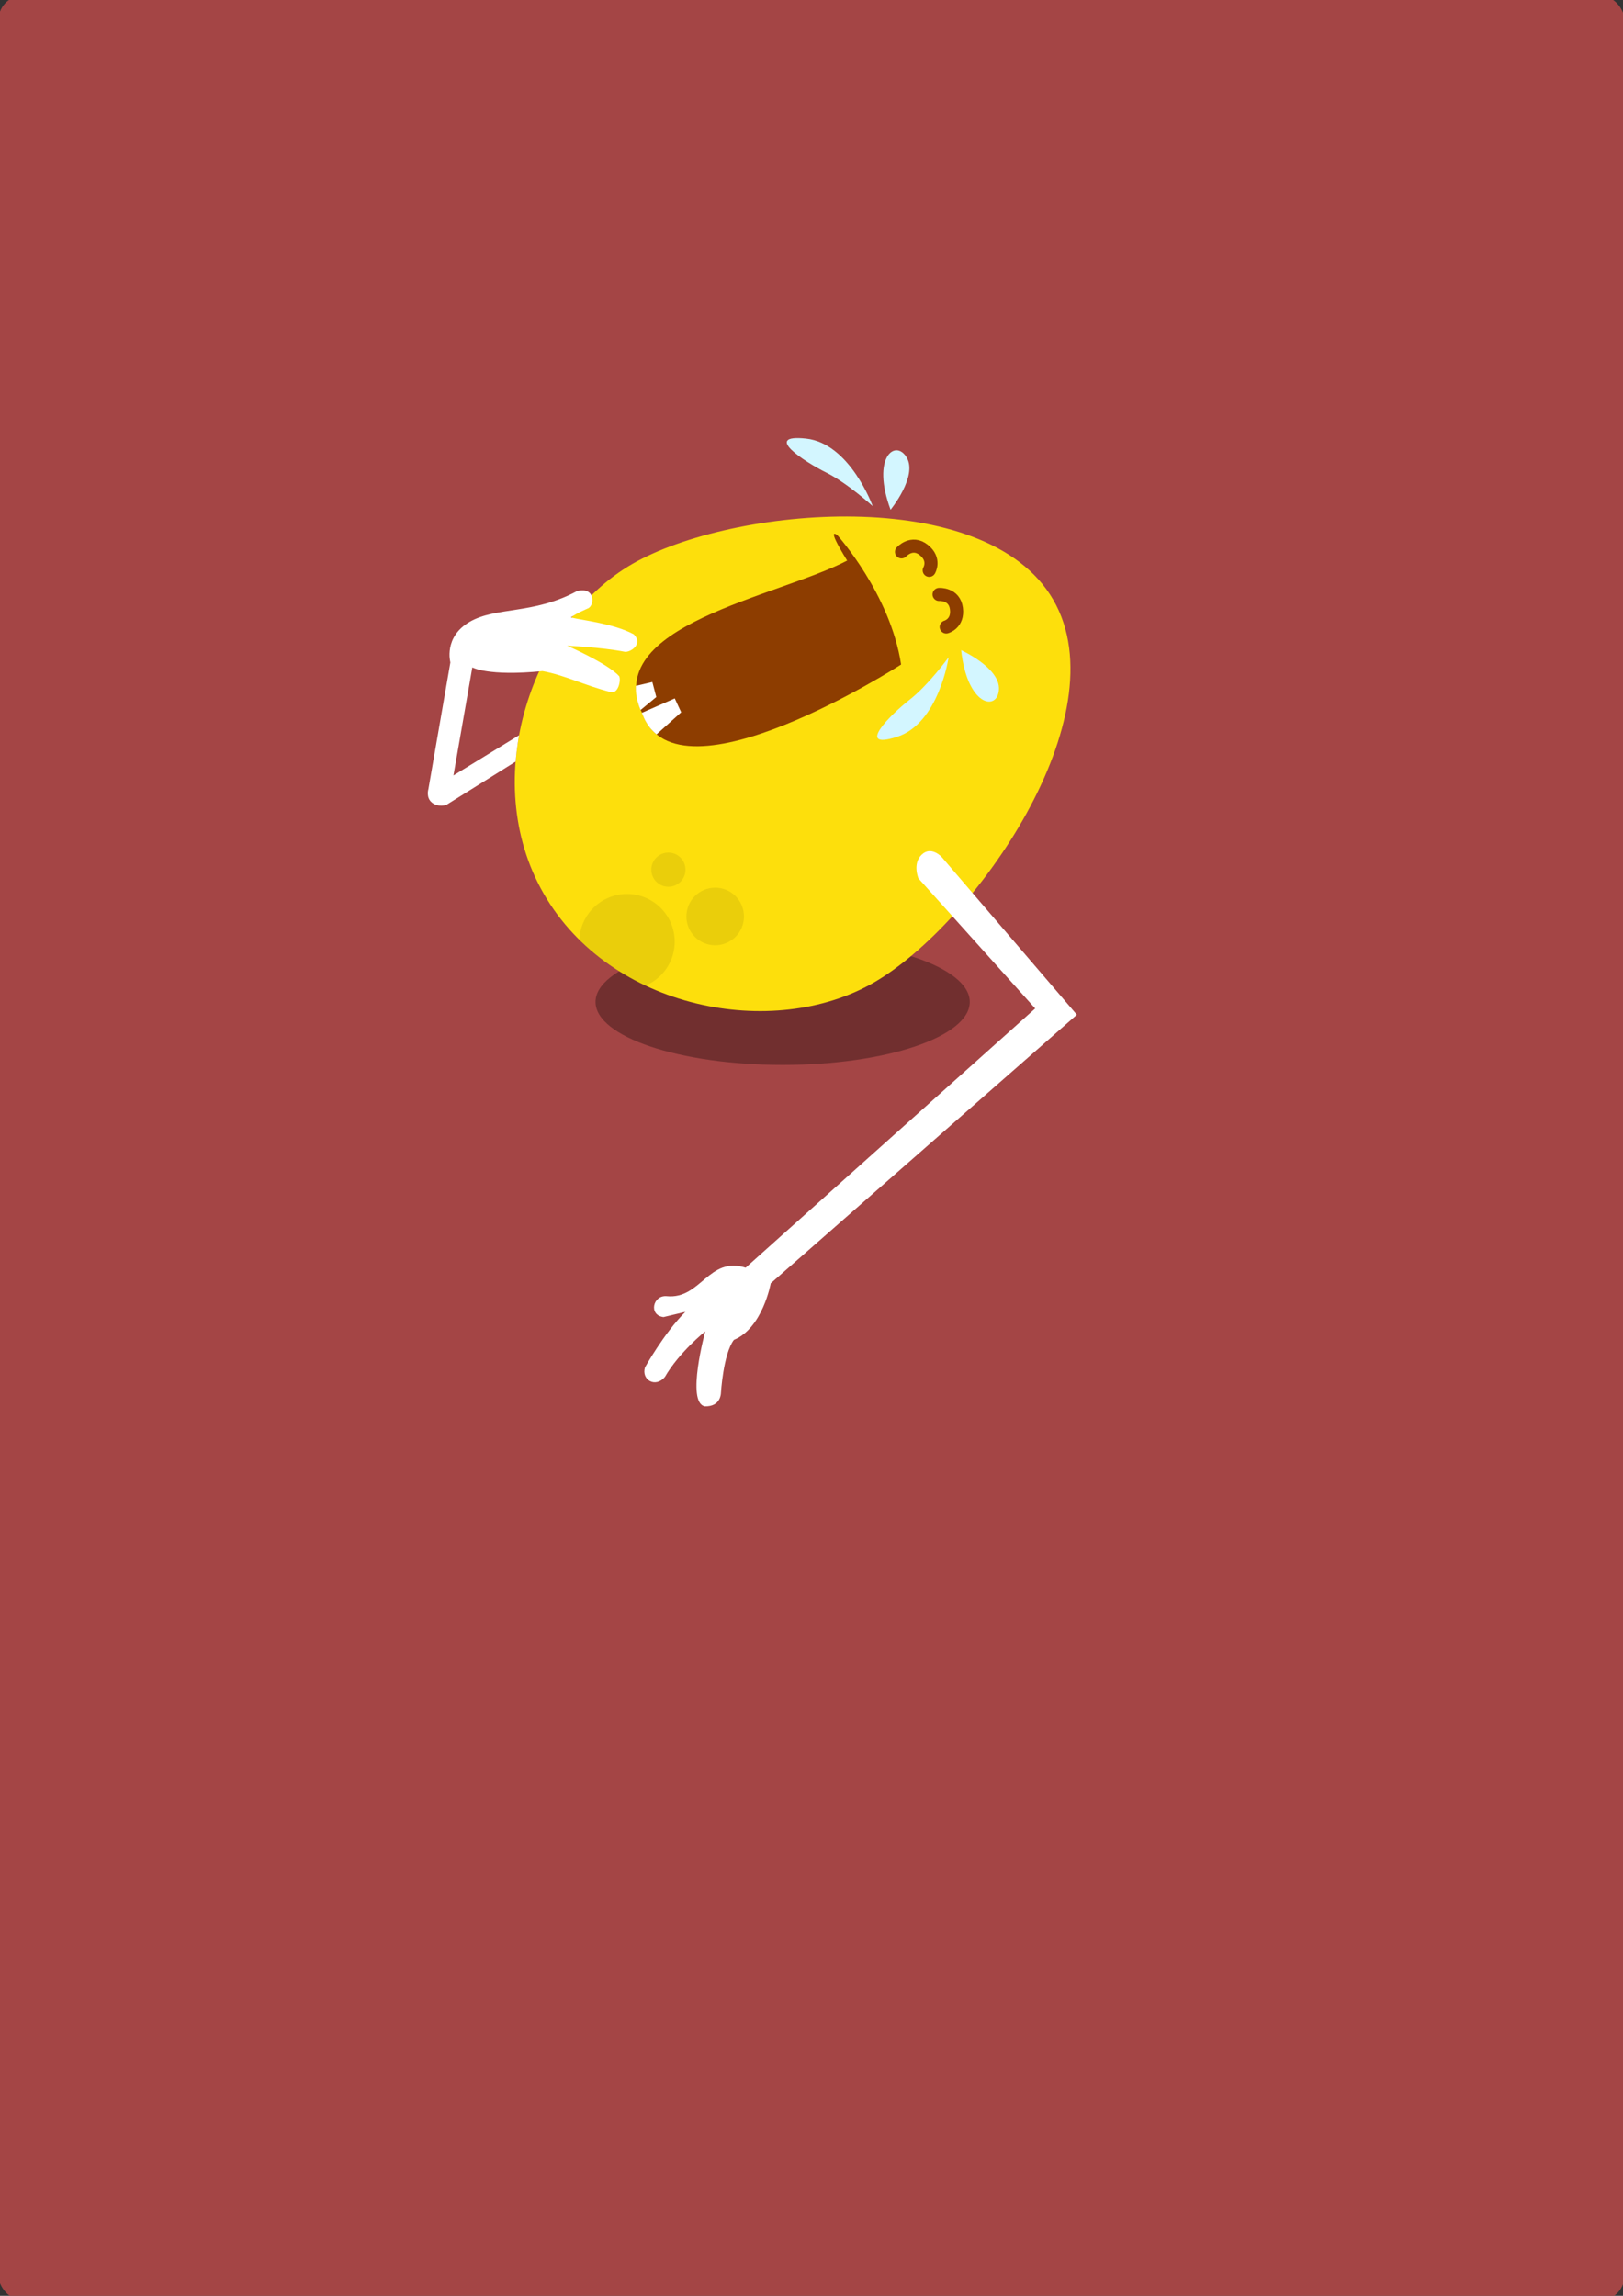 <?xml version="1.0" encoding="UTF-8" standalone="no"?>
<!-- Created with Inkscape (http://www.inkscape.org/) -->

<svg
   xmlns:dc="http://purl.org/dc/elements/1.1/"
   xmlns:cc="http://creativecommons.org/ns#"
   xmlns:rdf="http://www.w3.org/1999/02/22-rdf-syntax-ns#"
   xmlns:svg="http://www.w3.org/2000/svg"
   xmlns="http://www.w3.org/2000/svg"
   xmlns:sodipodi="http://sodipodi.sourceforge.net/DTD/sodipodi-0.dtd"
   xmlns:inkscape="http://www.inkscape.org/namespaces/inkscape"
   width="210mm"
   height="297mm"
   viewBox="0 0 744.094 1052.362"
   id="svg5701"
   version="1.1"
   inkscape:version="0.91 r"
   sodipodi:docname="egg_laugh.svg">
  <rect x="0" y="0" width="744.094" height="1052.362" fill="#333333" stroke="none"/>
  <defs
     id="defs5703">
    <clipPath
       clipPathUnits="userSpaceOnUse"
       id="clipPath6882">
      <path
         style="fill:#8d3d00;fill-opacity:1;fill-rule:evenodd;stroke:none;stroke-width:1px;stroke-linecap:butt;stroke-linejoin:miter;stroke-opacity:1"
         d="m 195.496,255.531 c 0,0 34.645,-10.723 65.99,-1.65 0,0 16.956,120.474 -28.871,117.133 -45.466,0.845 -22.914,-78.854 -24.746,-114.658 -19.39,2.35 -12.373,-0.825 -12.373,-0.825 z"
         id="path6884"
         inkscape:connector-curvature="0"
         sodipodi:nodetypes="ccccc" />
    </clipPath>
    <clipPath
       clipPathUnits="userSpaceOnUse"
       id="clipPath7606">
      <path
         style="color:#000000;clip-rule:nonzero;display:inline;overflow:visible;visibility:visible;opacity:0.98;isolation:auto;mix-blend-mode:normal;color-interpolation:sRGB;color-interpolation-filters:linearRGB;solid-color:#000000;solid-opacity:1;fill:#fddf0c;fill-opacity:1;fill-rule:nonzero;stroke:none;stroke-width:10;stroke-linecap:round;stroke-linejoin:miter;stroke-miterlimit:4;stroke-dasharray:none;stroke-dashoffset:0;stroke-opacity:1;color-rendering:auto;image-rendering:auto;shape-rendering:auto;text-rendering:auto;enable-background:accumulate"
         d="M 482.905,274.969 C 452.016,221.468 335.521,232.153 289.908,258.488 c -45.614,26.335 -71.134,98.335 -40.545,151.317 30.589,52.982 105.141,67.206 151.317,40.546 46.176,-26.66 113.114,-121.881 82.226,-175.382 z"
         id="path7608"
         inkscape:connector-curvature="0"
         sodipodi:nodetypes="zzszz" />
    </clipPath>
  </defs>
  <sodipodi:namedview
     id="base"
     pagecolor="#ffffff"
     bordercolor="#666666"
     borderopacity="1.0"
     inkscape:pageopacity="0.0"
     inkscape:pageshadow="2"
     inkscape:zoom="1.4845957"
     inkscape:cx="217.3055"
     inkscape:cy="686.43961"
     inkscape:document-units="px"
     inkscape:current-layer="layer3"
     showgrid="false"
     inkscape:window-width="1317"
     inkscape:window-height="744"
     inkscape:window-x="49"
     inkscape:window-y="24"
     inkscape:window-maximized="1" />
  <g
     inkscape:groupmode="layer"
     id="layer3"
     inkscape:label="backgound">
    <rect
       style="color:#000000;clip-rule:nonzero;display:inline;overflow:visible;visibility:visible;opacity:0.98;isolation:auto;mix-blend-mode:normal;color-interpolation:sRGB;color-interpolation-filters:linearRGB;solid-color:#000000;solid-opacity:1;fill:#a64646;fill-opacity:1;fill-rule:nonzero;stroke:none;stroke-width:6;stroke-linecap:round;stroke-linejoin:miter;stroke-miterlimit:4;stroke-dasharray:none;stroke-dashoffset:0;stroke-opacity:1;color-rendering:auto;image-rendering:auto;shape-rendering:auto;text-rendering:auto;enable-background:accumulate"
       id="rect6932"
       width="745.689"
       height="1055.843"
       x="-0.797"
       y="-1.74"
       rx="10.414"
       ry="11.469" />
  </g>
  <g
     inkscape:label="egg_laugh"
     inkscape:groupmode="layer"
     id="layer1"
     sodipodi:insensitive="true">
    <ellipse
       style="color:#000000;clip-rule:nonzero;display:inline;overflow:visible;visibility:visible;opacity:1;isolation:auto;mix-blend-mode:normal;color-interpolation:sRGB;color-interpolation-filters:linearRGB;solid-color:#000000;solid-opacity:1;fill:#000000;fill-opacity:0.315;fill-rule:nonzero;stroke:none;stroke-width:6;stroke-linecap:round;stroke-linejoin:miter;stroke-miterlimit:4;stroke-dasharray:none;stroke-dashoffset:0;stroke-opacity:1;color-rendering:auto;image-rendering:auto;shape-rendering:auto;text-rendering:auto;enable-background:accumulate"
       id="path7664"
       cx="358.822"
       cy="459.275"
       rx="85.787"
       ry="28.871" />
    <path
       style="color:#000000;clip-rule:nonzero;display:inline;overflow:visible;visibility:visible;opacity:1;isolation:auto;mix-blend-mode:normal;color-interpolation:sRGB;color-interpolation-filters:linearRGB;solid-color:#000000;solid-opacity:1;fill:#fddf0c;fill-opacity:1;fill-rule:nonzero;stroke:none;stroke-width:10;stroke-linecap:round;stroke-linejoin:miter;stroke-miterlimit:4;stroke-dasharray:none;stroke-dashoffset:0;stroke-opacity:1;color-rendering:auto;image-rendering:auto;shape-rendering:auto;text-rendering:auto;enable-background:accumulate"
       d="M 482.905,274.969 C 452.016,221.468 335.521,232.153 289.908,258.488 c -45.614,26.335 -71.134,98.335 -40.545,151.317 30.589,52.982 105.141,67.206 151.317,40.546 46.176,-26.66 113.114,-121.881 82.226,-175.382 z"
       id="path4136"
       inkscape:connector-curvature="0"
       sodipodi:nodetypes="zzszz" />
    <circle
       style="color:#000000;clip-rule:nonzero;display:inline;overflow:visible;visibility:visible;opacity:0.98;isolation:auto;mix-blend-mode:normal;color-interpolation:sRGB;color-interpolation-filters:linearRGB;solid-color:#000000;solid-opacity:1;fill:#000000;fill-opacity:0.078;fill-rule:nonzero;stroke:none;stroke-width:6;stroke-linecap:round;stroke-linejoin:miter;stroke-miterlimit:4;stroke-dasharray:none;stroke-dashoffset:0;stroke-opacity:1;color-rendering:auto;image-rendering:auto;shape-rendering:auto;text-rendering:auto;enable-background:accumulate"
       id="path7559"
       cx="287.47"
       cy="431.642"
       r="21.859"
       clip-path="url(#clipPath7606)" />
    <circle
       style="color:#000000;clip-rule:nonzero;display:inline;overflow:visible;visibility:visible;opacity:0.98;isolation:auto;mix-blend-mode:normal;color-interpolation:sRGB;color-interpolation-filters:linearRGB;solid-color:#000000;solid-opacity:1;fill:#000000;fill-opacity:0.078;fill-rule:nonzero;stroke:none;stroke-width:6;stroke-linecap:round;stroke-linejoin:miter;stroke-miterlimit:4;stroke-dasharray:none;stroke-dashoffset:0;stroke-opacity:1;color-rendering:auto;image-rendering:auto;shape-rendering:auto;text-rendering:auto;enable-background:accumulate"
       id="path7559-9"
       cx="327.889"
       cy="420.094"
       r="13.198" />
    <circle
       style="color:#000000;clip-rule:nonzero;display:inline;overflow:visible;visibility:visible;opacity:0.98;isolation:auto;mix-blend-mode:normal;color-interpolation:sRGB;color-interpolation-filters:linearRGB;solid-color:#000000;solid-opacity:1;fill:#000000;fill-opacity:0.078;fill-rule:nonzero;stroke:none;stroke-width:6;stroke-linecap:round;stroke-linejoin:miter;stroke-miterlimit:4;stroke-dasharray:none;stroke-dashoffset:0;stroke-opacity:1;color-rendering:auto;image-rendering:auto;shape-rendering:auto;text-rendering:auto;enable-background:accumulate"
       id="path7559-9-3"
       cx="306.442"
       cy="398.647"
       r="7.836" />
    <path
       style="fill:#8d3d00;fill-opacity:1;fill-rule:evenodd;stroke:none;stroke-width:1px;stroke-linecap:butt;stroke-linejoin:miter;stroke-opacity:1"
       d="m 383.955,245.383 c 0,0 24.262,26.956 29.167,59.217 0,0 -102.262,65.908 -118.444,22.903 -19.831,-40.922 61.98,-53.865 93.716,-70.542 -10.263,-16.618 -4.439,-11.579 -4.439,-11.579 z"
       id="path6863"
       inkscape:connector-curvature="0"
       sodipodi:nodetypes="ccccc" />
    <path
       style="fill:#ffffff;fill-opacity:1;fill-rule:evenodd;stroke:none;stroke-width:1px;stroke-linecap:butt;stroke-linejoin:miter;stroke-opacity:1"
       d="m 218.18,374.725 2.887,-14.023 7.011,1.237 3.712,14.023 0.412,-21.447 7.011,0 8.249,26.809 -30.108,3.3 z"
       id="path6865"
       inkscape:connector-curvature="0"
       clip-path="url(#clipPath6882)"
       transform="matrix(0.419,0.908,-0.908,0.419,533.968,-39.241)" />
    <g
       id="g6911"
       transform="matrix(0.5,0.866,-0.866,0.5,499.844,-46.33)">
      <path
         inkscape:connector-curvature="0"
         id="path6886"
         d="m 241.446,219.437 c 0,0 3.08,-6.352 9.568,-3.662 6.488,2.691 4.982,8.28 4.982,8.28"
         style="fill:none;fill-rule:evenodd;stroke:#8d3d00;stroke-width:6;stroke-linecap:round;stroke-linejoin:miter;stroke-miterlimit:4;stroke-dasharray:none;stroke-opacity:1" />
      <path
         inkscape:connector-curvature="0"
         id="path6886-2"
         d="m 215.927,224.591 c 0,0 -2.187,-6.713 4.353,-9.274 6.54,-2.562 9.332,2.509 9.332,2.509"
         style="fill:none;fill-rule:evenodd;stroke:#8d3d00;stroke-width:6;stroke-linecap:round;stroke-linejoin:miter;stroke-miterlimit:4;stroke-dasharray:none;stroke-opacity:1" />
    </g>
    <path
       style="fill:#d3f6ff;fill-opacity:1;fill-rule:evenodd;stroke:none;stroke-width:1px;stroke-linecap:butt;stroke-linejoin:miter;stroke-opacity:1"
       d="m 440.661,298.031 c 0,0 17.998,8.1 17.311,18.111 -0.687,10.012 -14.52,7.567 -17.311,-18.111 z"
       id="path6903"
       inkscape:connector-curvature="0" />
    <path
       style="fill:#d3f6ff;fill-opacity:1;fill-rule:evenodd;stroke:none;stroke-width:1px;stroke-linecap:butt;stroke-linejoin:miter;stroke-opacity:1"
       d="m 434.915,301.29 c 0,0 -4.447,30.374 -23.746,36.498 -19.299,6.124 -2.833,-10.26 5.843,-17.032 8.675,-6.772 17.904,-19.466 17.904,-19.466 z"
       id="path6905"
       inkscape:connector-curvature="0" />
    <path
       style="fill:#d3f6ff;fill-opacity:1;fill-rule:evenodd;stroke:none;stroke-width:1px;stroke-linecap:butt;stroke-linejoin:miter;stroke-opacity:1"
       d="m 408.299,233.656 c 0,0 12.49,-15.282 7.406,-23.934 -5.084,-8.652 -16.371,-0.289 -7.406,23.934 z"
       id="path6903-7"
       inkscape:connector-curvature="0" />
    <path
       style="fill:#d3f6ff;fill-opacity:1;fill-rule:evenodd;stroke:none;stroke-width:1px;stroke-linecap:butt;stroke-linejoin:miter;stroke-opacity:1"
       d="m 400.113,231.999 c 0,0 -10.472,-28.857 -30.609,-30.969 -20.137,-2.112 -0.709,10.62 9.152,15.507 9.861,4.886 21.457,15.463 21.457,15.463 z"
       id="path6905-0"
       inkscape:connector-curvature="0" />
    <path
       style="fill:#ffffff;fill-opacity:1;fill-rule:evenodd;stroke:none;stroke-width:1px;stroke-linecap:butt;stroke-linejoin:miter;stroke-opacity:1"
       d="m 206.487,303.626 c 0,0 -3.242,-11.584 8.861,-18.592 12.103,-7.007 29.201,-3.291 49.173,-14.074 8.504,-2.269 8.253,6.833 4.865,7.993 0,0 -5.386,2.259 -7.645,4.083 5.3,1.303 19.634,2.78 28.843,7.732 4.518,4.604 -1.824,8.427 -4.17,7.993 -10.599,-2.085 -26.411,-2.78 -26.411,-2.78 0,0 18.623,8.139 23.869,13.96 0.902,1.737 -0.352,8.17 -3.823,7.298 -11.993,-3.015 -21.045,-7.773 -31.339,-9.621 -25.039,2.482 -32.158,-1.705 -32.158,-1.705 l -8.659,49.542 30.09,-18.441 c 0,0 -1.042,5.339 -1.577,12.098 l -31.76,19.839 c 0,0 -3.696,1.256 -6.558,-1.01 -2.937,-2.325 -1.673,-6.253 -1.673,-6.253 z"
       id="path6968"
       inkscape:connector-curvature="0"
       sodipodi:nodetypes="czcscccccsccccccscc" />
    <path
       style="fill:#ffffff;fill-opacity:1;fill-rule:evenodd;stroke:none;stroke-width:1px;stroke-linecap:butt;stroke-linejoin:miter;stroke-opacity:1"
       d="m 421.065,402.626 c 0,0 -2.829,-6.747 1.524,-10.882 4.353,-4.135 9.141,1.088 9.141,1.088 l 61.981,72.299 -140.357,123.12 c 0,0 -3.663,20.502 -16.889,25.93 -4.906,6.472 -5.942,24.375 -5.942,24.375 0,0 0,6.312 -7.4,6.094 -8.706,-1.741 0.218,-34.388 0.218,-34.388 0,0 -11.971,9.576 -18.5,20.894 -4.353,5.224 -10.882,1.306 -9.141,-4.353 0,0 8.706,-15.671 18.5,-25.465 l -10.012,2.394 c -6.965,-0.871 -4.873,-10.198 1.524,-9.576 15.671,1.524 19.153,-18.5 36.129,-13.059 L 474.606,462.262 Z"
       id="path6936"
       inkscape:connector-curvature="0"
       sodipodi:nodetypes="cscccccccccccsccc" />
  </g>
</svg>
